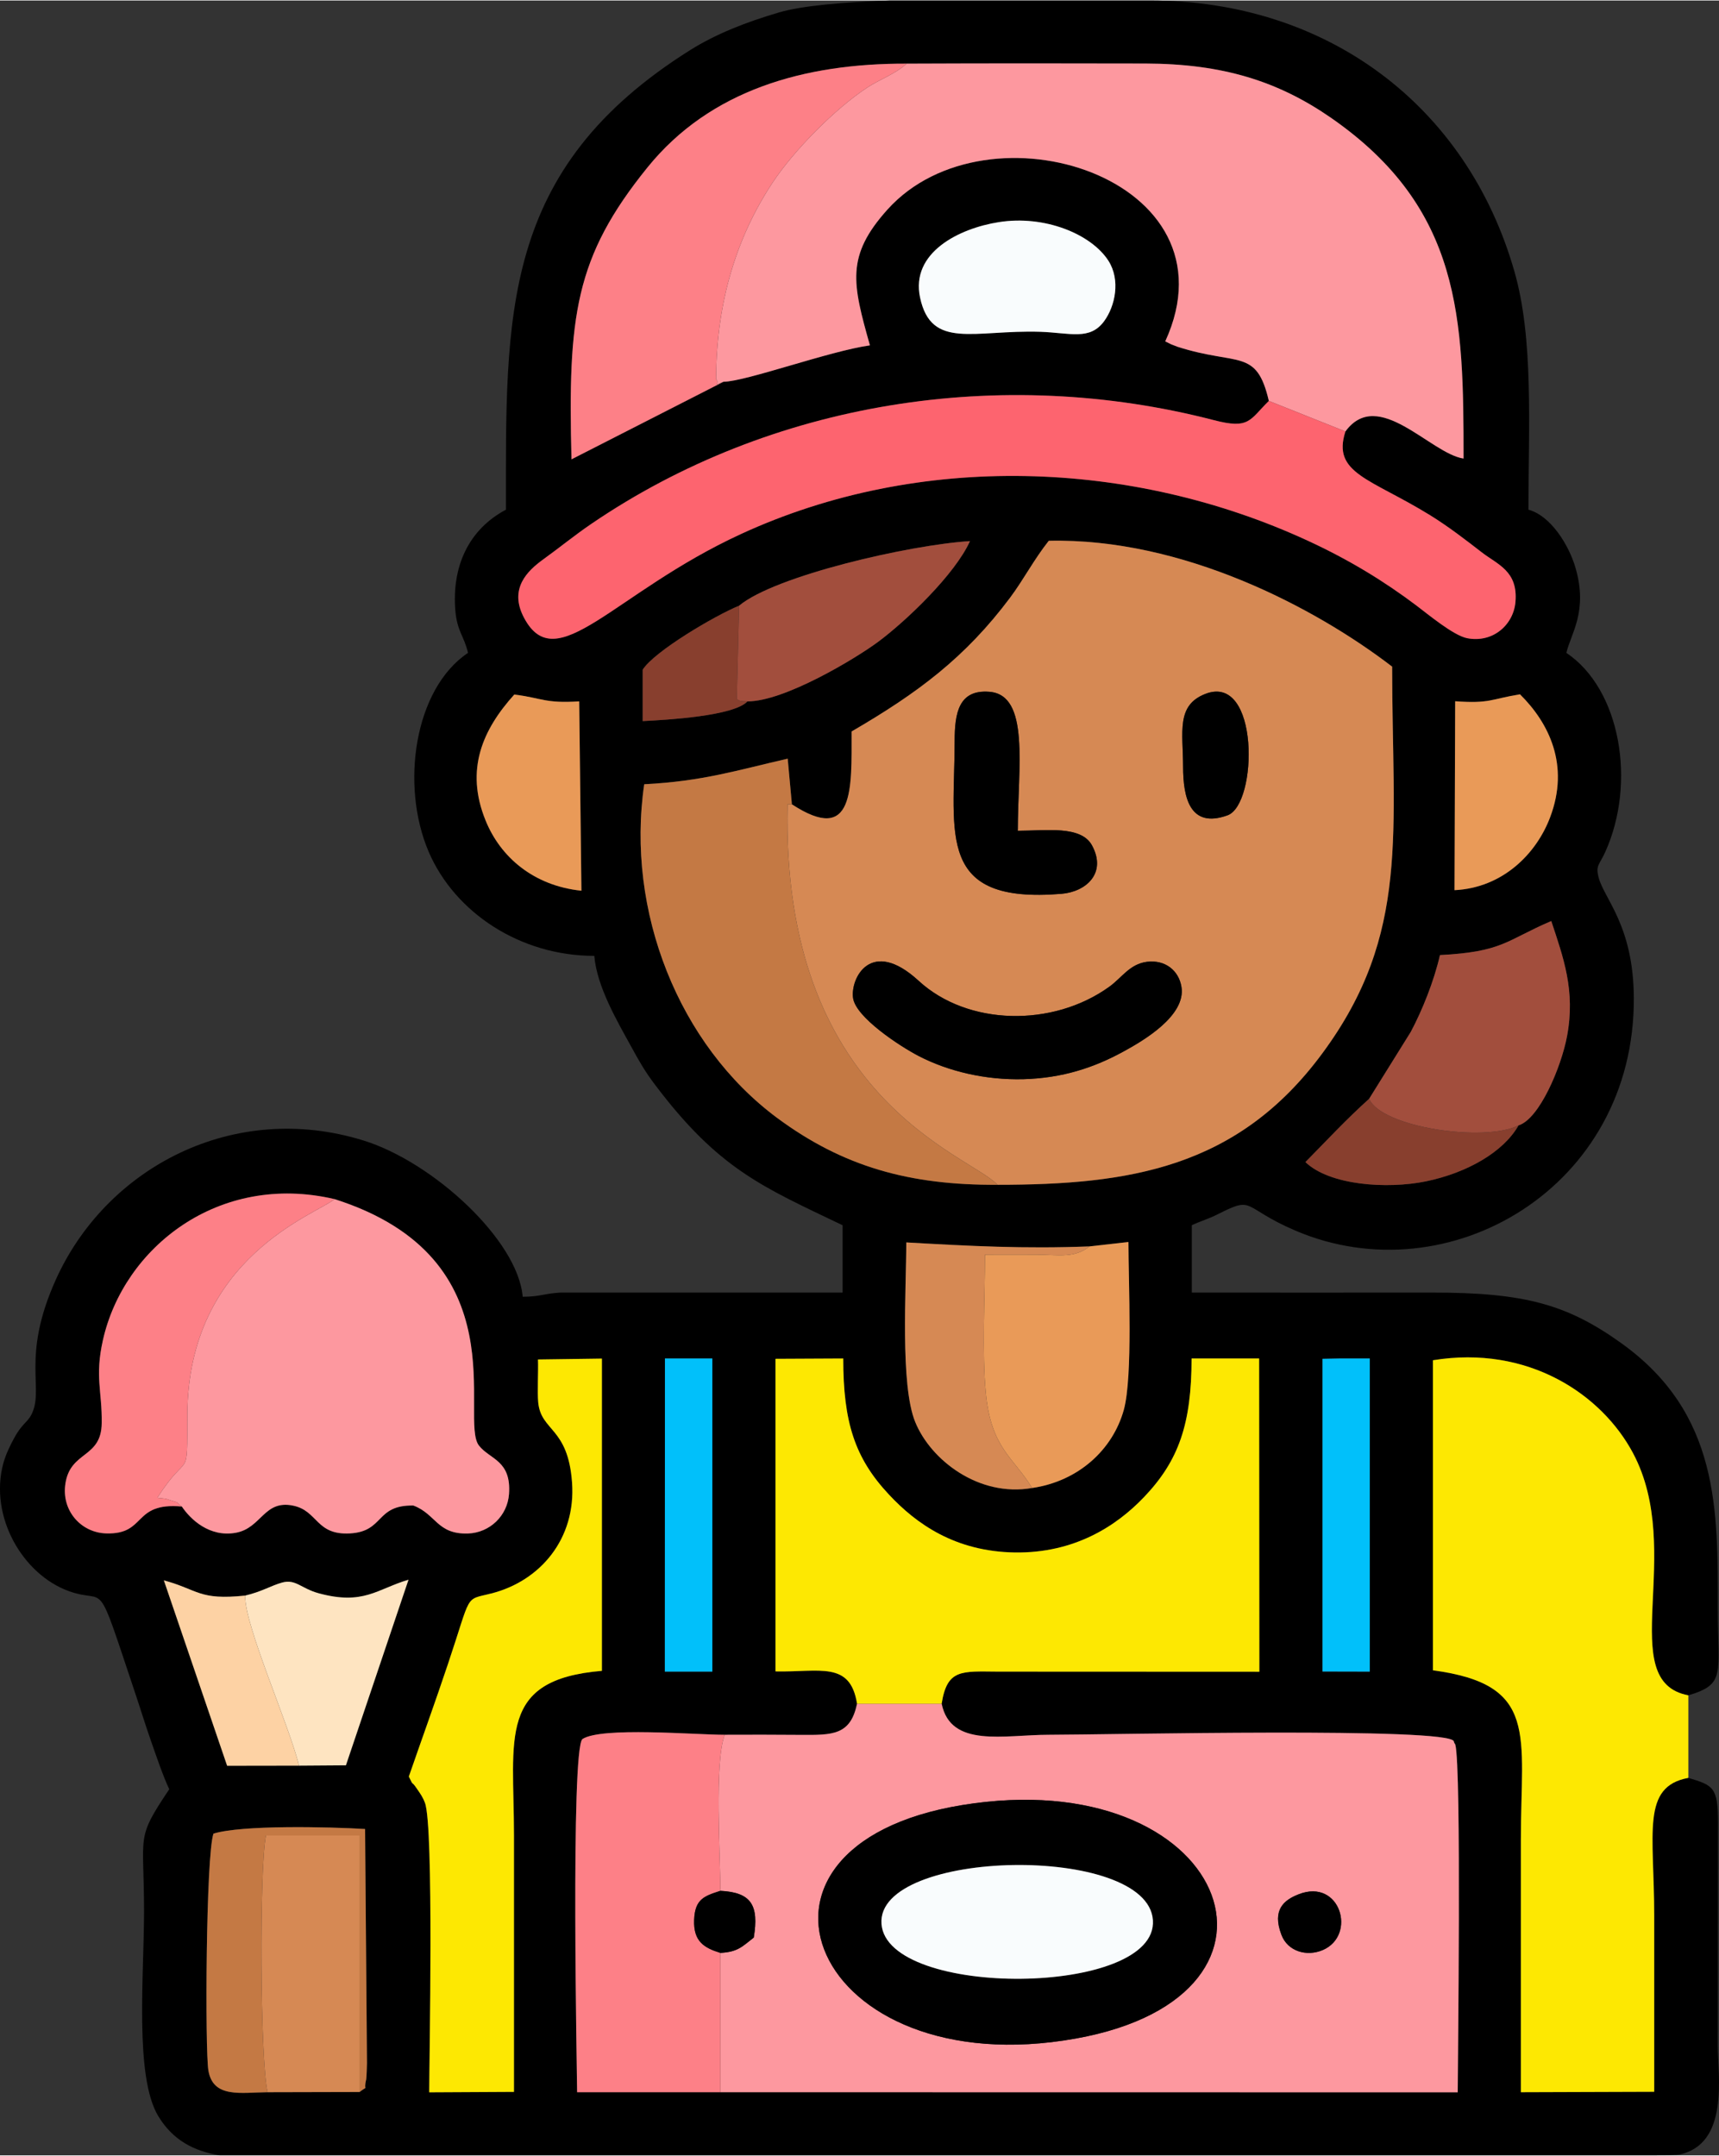 <?xml version="1.0" encoding="UTF-8"?>
<!DOCTYPE svg PUBLIC "-//W3C//DTD SVG 1.1//EN" "http://www.w3.org/Graphics/SVG/1.1/DTD/svg11.dtd">
<!-- Creator: CorelDRAW -->
<svg xmlns="http://www.w3.org/2000/svg" xml:space="preserve" width="1276px" height="1600px" version="1.1" shape-rendering="geometricPrecision" text-rendering="geometricPrecision" image-rendering="optimizeQuality" fill-rule="evenodd" clip-rule="evenodd"
viewBox="0 0 155.99 195.51"
 xmlns:xlink="http://www.w3.org/1999/xlink"
 xmlns:xodm="http://www.corel.com/coreldraw/odm/2003">
 <rect x="0" y="0" width="155.99" height="195.51" fill="#333333" stroke="none"/>
 <g id="Слой_x0020_1">
  <g id="_2216739609968">
   <path fill="black" d="M32.63 189.76l-8.35 0.02c-2.42,0.02 -4.94,0.57 -5.37,-1.97 -0.31,-1.83 -0.23,-19.5 0.46,-21.49 2.57,-0.8 10.47,-0.62 13.76,-0.42l0.17 21.23c0,0.2 -0.04,1.35 -0.07,1.49 -0.29,1.21 0.3,0.44 -0.6,1.14zm48.16 -189.76l23.54 0c16.09,-0.01 28.79,9.54 33.09,24.57 1.76,6.12 1.28,13.95 1.28,21.63 2,0.54 3.66,3.17 4.27,5.28 1.15,3.95 -0.43,5.97 -0.83,7.71 4.92,3.3 6.36,11.78 3.53,18.06 -0.53,1.18 -0.89,1.2 -0.61,2.3 0.5,1.95 3.17,4.38 3.2,10.94 0.09,17.22 -16.81,27.04 -30.68,21.13 -4.94,-2.11 -3.69,-3.21 -7.01,-1.53 -0.96,0.49 -1.58,0.63 -2.42,1.03l0 6.11c7.25,0 14.51,0.01 21.77,0 8.37,-0.01 12.26,1.05 17.19,4.58 8.95,6.4 8.77,15.2 8.77,24.06 0,6.01 0.76,6.88 -2.67,7.9 -6.75,-1.26 -0.25,-13 -5.02,-21.97 -2.84,-5.34 -9.52,-9.84 -18.16,-8.43l0 28.13c9.64,1.29 7.98,5.82 7.98,15.37 0,7.62 0,15.23 0,22.91l12.1 -0.04c0,-5.33 0,-10.66 0,-15.99 0,-7.5 -1.2,-11.7 3.1,-12.49 2.25,0.68 2.69,0.83 2.69,4.06l-0.02 20.26c0,2.69 1.07,8.91 -3.51,9.86 -0.14,0.02 -0.9,0.05 -2.17,0.07l-118.8 0 -11.46 0c-2.35,-0.39 -4.26,-1.37 -5.59,-3.58 -2.15,-3.6 -1.28,-12.73 -1.28,-18.57 0,-7.11 -0.79,-6.48 2.29,-11.07 -0.54,-1.12 -1.2,-3.07 -1.68,-4.44 -0.55,-1.58 -0.91,-2.78 -1.42,-4.3 -3.68,-11.01 -2.44,-7.94 -6.03,-9.24 -4.16,-1.51 -7.23,-6.74 -5.93,-11.59 0.24,-0.85 0.64,-1.67 1.04,-2.39 0.63,-1.14 1.14,-1.34 1.48,-1.97 1.27,-2.37 -0.96,-5.16 2.23,-12.27 4.59,-10.22 16.15,-16.31 27.93,-12.66 6.31,1.95 14.03,9.05 14.45,14.18 1.57,0 1.97,-0.3 3.44,-0.38l25.59 0 0 -6.11c-7.26,-3.48 -11.23,-5.07 -17.03,-12.76 -0.93,-1.23 -1.44,-2.14 -2.2,-3.53 -1.19,-2.17 -3.07,-5.35 -3.3,-8.15 -6.74,0 -12.65,-3.93 -15.02,-9.42 -2.6,-6.04 -1.32,-14.81 3.56,-18.07 -0.36,-1.54 -0.99,-1.95 -1.15,-3.83 -0.33,-3.98 1.18,-7.35 4.59,-9.16 0,-17.62 -0.54,-30.86 16.72,-41.7 2.38,-1.49 5.09,-2.54 8.04,-3.41 2.1,-0.62 5.82,-0.94 10.12,-1.09zm39.22 123.24l1.5 -0.03 2.79 0 0 28.41 -4.29 -0.01 0 -28.37zm-34.56 31.29c0.82,4.04 5.66,2.82 9.72,2.82 5.21,0 36.62,-0.72 36.76,0.61 0.02,0.15 0.11,0.21 0.13,0.28 0.57,1.97 0.22,29.51 0.22,31.55l-66.91 -0.01 -13 0c0,-1.08 -0.6,-31.04 0.48,-32.04 1.73,-1.13 10.16,-0.39 12.91,-0.39 2.3,-0.01 4.59,-0.01 6.88,0.01 2.91,0.02 4.54,0.04 5.13,-2.83 -0.62,-3.91 -3.4,-2.84 -7.4,-2.93l0 -28.36 6.15 -0.03c0,5.75 1.03,9.02 4.14,12.34 2.5,2.68 6.03,5.18 11.45,5.26 5.37,0.07 9.17,-2.37 11.7,-5.02 3.16,-3.31 4.31,-6.64 4.32,-12.58l6.13 0 0.02 28.42 -23.7 -0.01c-3.33,-0.02 -4.63,-0.26 -5.13,2.91zm-25.11 -31.32l4.3 0 0 28.41 -4.31 0 0.01 -28.41zm-38.09 21.51c1.5,-0.35 2.34,-0.9 3.35,-1.18 1.23,-0.34 1.71,0.53 3.31,0.97 4.08,1.11 5.28,-0.37 8.16,-1.23l-5.68 16.84 -4.26 0.03 -6.52 0.01 -5.74 -16.82c3.16,0.86 3.16,1.82 7.38,1.38zm26.57 -21.42l5.8 -0.08 0 28.33c-9.48,0.79 -7.98,6.05 -7.98,14.94 0,7.75 0,15.51 0,23.26l-7.69 0.04c0,-2.77 0.43,-24.15 -0.39,-26.27 -0.22,-0.57 -0.42,-0.82 -0.69,-1.22 -0.64,-0.96 -0.26,-0.09 -0.77,-1.16 1.18,-3.41 2.4,-6.77 3.55,-10.21 2.18,-6.48 1.45,-5.78 3.93,-6.4 4.46,-1.13 7.7,-4.98 7.33,-10.07 -0.36,-5.04 -2.82,-4.62 -3.07,-7.27 -0.09,-0.95 0.02,-2.78 -0.02,-3.89zm-18.46 -14.55c16.97,5.4 11.24,20.02 13.11,22.37 0.99,1.26 2.94,1.32 2.72,4.39 -0.14,1.95 -1.72,3.51 -3.73,3.58 -2.81,0.08 -2.87,-1.75 -4.95,-2.54 -3.46,-0.06 -2.61,2.35 -5.74,2.53 -3.12,0.18 -2.9,-2.05 -5.17,-2.52 -2.65,-0.55 -2.86,2.03 -5.19,2.46 -2.4,0.44 -4.13,-1.22 -4.91,-2.38 -4.52,-0.4 -3.16,2.55 -6.86,2.44 -2.29,-0.06 -4.1,-2.08 -3.7,-4.55 0.47,-2.96 3.26,-2.25 3.29,-5.46 0.04,-2.91 -0.64,-4.2 0.11,-7.53 1.88,-8.38 10.49,-15.25 21.02,-12.79zm68.51 4.29l3.53 -0.4c0,3.67 0.41,12.22 -0.42,15.23 -1.01,3.63 -4.13,6.48 -8.32,7.09 -4.84,0.85 -9.21,-2.54 -10.61,-5.99 -1.38,-3.37 -0.81,-12.1 -0.81,-16.29 5.83,0.33 10.65,0.59 16.63,0.36zm38.93 -10.98c-1.38,2.43 -4.68,4.31 -8.41,5.08 -3.54,0.72 -8.75,0.36 -10.93,-1.75 1.98,-2.01 3.71,-3.88 5.78,-5.74l3.78 -6.07c1.04,-1.95 2.1,-4.58 2.65,-6.97 5.73,-0.3 5.97,-1.32 10.1,-3.09 1.09,3.3 2.21,6.31 1.43,10.45 -0.52,2.78 -2.5,7.5 -4.4,8.09zm-47.28 5.39c-7.97,0.05 -14,-1.63 -19.99,-6.06 -8.94,-6.63 -13.75,-18.76 -12.07,-30.28 5.31,-0.27 8.38,-1.26 13.02,-2.32l0.38 4.14c5.68,3.71 5.42,-1.39 5.42,-6.61 6.02,-3.5 10.32,-6.71 14.39,-12.15 1.21,-1.62 2.14,-3.43 3.5,-5.15 12.13,-0.27 24.15,6.04 31.16,11.42 0,15.04 1.67,24.23 -6.31,35.05 -7.71,10.48 -17.61,11.96 -29.5,11.96zm-37.76 -26.68c-4.35,-0.45 -7.35,-3.06 -8.69,-6.36 -1.9,-4.65 -0.25,-8.28 2.6,-11.44 2.54,0.32 2.78,0.82 5.89,0.62l0.2 17.18zm79.29 -17.19c3.16,0.23 3.24,-0.2 5.88,-0.63 2.61,2.58 4.54,6.41 2.73,11.17 -1.25,3.31 -4.31,6.39 -8.67,6.6l0.06 -17.14zm-64.22 0.01c-1.23,1.33 -7.28,1.68 -9.51,1.79l0 -4.66c1.05,-1.67 6.57,-4.92 8.75,-5.81 3.25,-2.72 15.47,-5.52 20.95,-5.86 -1.36,3.02 -5.8,7.26 -8.35,9.15 -2.08,1.54 -8.53,5.41 -11.84,5.39zm22.81 -43.48c4.15,-0.66 8.38,1.08 9.94,3.5 1.12,1.75 0.62,4.11 -0.38,5.48 -1.3,1.78 -3.09,1.06 -5.8,0.97 -6.01,-0.19 -9.89,1.66 -10.91,-3.11 -0.87,-4.09 3.56,-6.28 7.15,-6.84zm-24.98 14.48l-13.8 7.04c-0.33,-12.98 0.29,-18.32 6.9,-26.49 5.7,-7.04 14.27,-9.44 23.51,-9.41 7.22,-0.03 14.46,-0.03 21.68,-0.01 7,0.02 12.03,1.6 16.84,4.93 11.86,8.24 12.02,18.22 12.02,30.91 -3.01,-0.45 -7.75,-6.52 -10.72,-2.46 -1.24,3.82 2.27,4.26 7.7,7.61 1.66,1.03 3.23,2.24 4.66,3.35 1.43,1.11 3.31,1.69 3.07,4.5 -0.17,2.06 -2.02,3.75 -4.38,3.3 -1.26,-0.25 -3.56,-2.18 -4.64,-2.99 -2.9,-2.18 -6.04,-4.11 -9.81,-5.85 -15.95,-7.37 -35.25,-8.09 -51.48,-0.6 -11.54,5.32 -16.72,13.14 -19.66,7.58 -1.41,-2.67 0.37,-4.29 1.73,-5.28 1.54,-1.11 2.82,-2.17 4.39,-3.24 16.27,-11.08 37.14,-14.42 56.5,-9.4 3.23,0.84 3.22,-0.03 4.97,-1.75 -1.12,-4.82 -2.78,-3.15 -8.28,-4.91 -0.11,-0.04 -0.49,-0.19 -0.57,-0.22l-0.55 -0.27c6.78,-14.8 -16.13,-22.05 -25.21,-11.96 -3.8,4.23 -3.17,6.7 -1.59,12.32 -3.66,0.51 -11.31,3.3 -13.28,3.3z"/>
   <path fill="#D68954" d="M77.41 90.5c-0.25,-1.79 1.63,-5.53 5.95,-1.56 4.45,4.1 12.18,4.23 17.29,0.55 1.16,-0.83 1.85,-2.06 3.42,-2.27 1.68,-0.21 2.9,0.8 3.14,2.27 0.43,2.63 -3.48,4.9 -5.28,5.88 -2.63,1.44 -5.5,2.4 -9.05,2.5 -3.46,0.09 -6.81,-0.71 -9.49,-2.09 -1.76,-0.91 -5.74,-3.53 -5.98,-5.28zm14.95 -15.17c2.53,0 5.75,-0.51 6.74,1.34 1.35,2.51 -0.54,4.19 -2.76,4.38 -11.41,0.95 -9.73,-5.38 -9.71,-13.86 0,-2.57 0.38,-4.68 3.14,-4.47 3.72,0.28 2.59,6.86 2.59,12.61zm17 -12.41c4.96,-1.96 4.79,10.02 2.03,11.01 -3.42,1.23 -4.03,-1.62 -4.03,-4.42 -0.01,-3.15 -0.64,-5.55 2,-6.59zm-37.5 10.01l-0.39 0c-0.63,26.76 16.45,31.75 19.05,34.52 11.89,0 21.79,-1.48 29.5,-11.96 7.98,-10.82 6.31,-20.01 6.31,-35.05 -7.01,-5.38 -19.03,-11.69 -31.16,-11.42 -1.36,1.72 -2.29,3.53 -3.5,5.15 -4.07,5.44 -8.37,8.65 -14.39,12.15 0,5.22 0.26,10.32 -5.42,6.61z"/>
   <path fill="#FD989F" d="M117.85 171.82c3.78,-1.48 5.29,3.72 2.19,5.06 -1.47,0.63 -3.2,0.12 -3.76,-1.39 -0.86,-2.28 0.24,-3.15 1.57,-3.67zm-30.55 -8.09c23.97,-3.92 32.42,17.22 10.32,21.18 -23.87,4.29 -33.02,-17.46 -10.32,-21.18zm-21.54 -6.38c-0.95,2.59 -0.39,10.91 -0.39,14.16 2.82,0.14 3.51,1.31 3.03,4.24 -1.02,0.79 -1.43,1.31 -3.03,1.39l0 12.64 66.91 0.01c0,-2.04 0.35,-29.58 -0.22,-31.55 -0.02,-0.07 -0.11,-0.13 -0.13,-0.28 -0.14,-1.33 -31.55,-0.61 -36.76,-0.61 -4.06,0 -8.9,1.22 -9.72,-2.82l-7.68 0c-0.59,2.87 -2.22,2.85 -5.13,2.83 -2.29,-0.02 -4.58,-0.02 -6.88,-0.01z"/>
   <path fill="#FD989F" d="M65.66 34.59c1.97,0 9.62,-2.79 13.28,-3.3 -1.58,-5.62 -2.21,-8.09 1.59,-12.32 9.08,-10.09 31.99,-2.84 25.21,11.96l0.55 0.27c0.08,0.03 0.46,0.18 0.57,0.22 5.5,1.76 7.16,0.09 8.28,4.91l6.95 2.77c2.97,-4.06 7.71,2.01 10.72,2.46 0,-12.69 -0.16,-22.67 -12.02,-30.91 -4.81,-3.33 -9.84,-4.91 -16.84,-4.93 -7.22,-0.02 -14.46,-0.02 -21.68,0.01 -1.06,0.97 -2.43,1.41 -3.62,2.2 -2.88,1.91 -6.59,5.64 -8.56,8.62 -3.2,4.86 -5.09,10.72 -5.11,17.82 0.43,0.38 -0.51,0.69 0.68,0.22z"/>
   <path fill="#FDE802" d="M153.21 161.26l0 -7.49c-6.75,-1.26 -0.25,-13 -5.02,-21.97 -2.84,-5.34 -9.52,-9.84 -18.16,-8.43l0 28.13c9.64,1.29 7.98,5.82 7.98,15.37 0,7.62 0,15.23 0,22.91l12.1 -0.04c0,-5.33 0,-10.66 0,-15.99 0,-7.5 -1.2,-11.7 3.1,-12.49z"/>
   <path fill="#FDE802" d="M77.77 154.53l7.68 0c0.5,-3.17 1.8,-2.93 5.13,-2.91l23.7 0.01 -0.02 -28.42 -6.13 0c-0.01,5.94 -1.16,9.27 -4.32,12.58 -2.53,2.65 -6.33,5.09 -11.7,5.02 -5.42,-0.08 -8.95,-2.58 -11.45,-5.26 -3.11,-3.32 -4.14,-6.59 -4.14,-12.34l-6.15 0.03 0 28.36c4,0.09 6.78,-0.98 7.4,2.93z"/>
   <path fill="#FD646F" d="M122.09 39.1l-6.95 -2.77c-1.75,1.72 -1.74,2.59 -4.97,1.75 -19.36,-5.02 -40.23,-1.68 -56.5,9.4 -1.57,1.07 -2.85,2.13 -4.39,3.24 -1.36,0.99 -3.14,2.61 -1.73,5.28 2.94,5.56 8.12,-2.26 19.66,-7.58 16.23,-7.49 35.53,-6.77 51.48,0.6 3.77,1.74 6.91,3.67 9.81,5.85 1.08,0.81 3.38,2.74 4.64,2.99 2.36,0.45 4.21,-1.24 4.38,-3.3 0.24,-2.81 -1.64,-3.39 -3.07,-4.5 -1.43,-1.11 -3,-2.32 -4.66,-3.35 -5.43,-3.35 -8.94,-3.79 -7.7,-7.61z"/>
   <path fill="#FD989F" d="M16.5 136.64c0.78,1.16 2.51,2.82 4.91,2.38 2.33,-0.43 2.54,-3.01 5.19,-2.46 2.27,0.47 2.05,2.7 5.17,2.52 3.13,-0.18 2.28,-2.59 5.74,-2.53 2.08,0.79 2.14,2.62 4.95,2.54 2.01,-0.07 3.59,-1.63 3.73,-3.58 0.22,-3.07 -1.73,-3.13 -2.72,-4.39 -1.87,-2.35 3.86,-16.97 -13.11,-22.37 -1.61,1.37 -13.3,5.23 -13.36,19.55 -0.02,6.37 0.15,3.03 -2.72,7.55 0.12,0.02 0.7,0.06 0.81,0.1 1.46,0.5 0.57,0.05 1.41,0.69z"/>
   <path fill="#FDE802" d="M38.56 163.52c0.82,2.12 0.39,23.5 0.39,26.27l7.69 -0.04c0,-7.75 0,-15.51 0,-23.26 0,-8.89 -1.5,-14.15 7.98,-14.94l0 -28.33 -5.8 0.08c0.04,1.11 -0.07,2.94 0.02,3.89 0.25,2.65 2.71,2.23 3.07,7.27 0.37,5.09 -2.87,8.94 -7.33,10.07 -2.48,0.62 -1.75,-0.08 -3.93,6.4 -1.15,3.44 -2.37,6.8 -3.55,10.21 0.51,1.07 0.13,0.2 0.77,1.16 0.27,0.4 0.47,0.65 0.69,1.22z"/>
   <path fill="#C47944" d="M90.52 107.45c-2.6,-2.77 -19.68,-7.76 -19.05,-34.52l0.39 0 -0.38 -4.14c-4.64,1.06 -7.71,2.05 -13.02,2.32 -1.68,11.52 3.13,23.65 12.07,30.28 5.99,4.43 12.02,6.11 19.99,6.06z"/>
   <path fill="black" d="M79.99 174.51c-0.5,-6.83 24.16,-7.3 24.63,-0.34 0.47,6.95 -24.13,7.12 -24.63,0.34zm7.31 -10.78c-22.7,3.72 -13.55,25.47 10.32,21.18 22.1,-3.96 13.65,-25.1 -10.32,-21.18z"/>
   <path fill="#FD8087" d="M65.37 189.78l0 -12.64c-1.46,-0.45 -2.46,-1.03 -2.38,-3 0.07,-1.88 0.91,-2.16 2.38,-2.63 0,-3.25 -0.56,-11.57 0.39,-14.16 -2.75,0 -11.18,-0.74 -12.91,0.39 -1.08,1 -0.48,30.96 -0.48,32.04l13 0z"/>
   <path fill="#FD8087" d="M65.66 34.59c-1.19,0.47 -0.25,0.16 -0.68,-0.22 0.02,-7.1 1.91,-12.96 5.11,-17.82 1.97,-2.98 5.68,-6.71 8.56,-8.62 1.19,-0.79 2.56,-1.23 3.62,-2.2 -9.24,-0.03 -17.81,2.37 -23.51,9.41 -6.61,8.17 -7.23,13.51 -6.9,26.49l13.8 -7.04z"/>
   <path fill="#FD8087" d="M16.5 136.64c-0.84,-0.64 0.05,-0.19 -1.41,-0.69 -0.11,-0.04 -0.69,-0.08 -0.81,-0.1 2.87,-4.52 2.7,-1.18 2.72,-7.55 0.06,-14.32 11.75,-18.18 13.36,-19.55 -10.53,-2.46 -19.14,4.41 -21.02,12.79 -0.75,3.33 -0.07,4.62 -0.11,7.53 -0.03,3.21 -2.82,2.5 -3.29,5.46 -0.4,2.47 1.41,4.49 3.7,4.55 3.7,0.11 2.34,-2.84 6.86,-2.44z"/>
   <path fill="#E99A58" d="M98.87 113.04c-1.39,1.08 -2.66,0.77 -4.85,0.75 -1.54,-0.01 -3.1,0 -4.64,0 0,3.84 -0.28,8.88 0.08,12.58 0.48,5 2.52,5.82 4.2,8.59 4.19,-0.61 7.31,-3.46 8.32,-7.09 0.83,-3.01 0.42,-11.56 0.42,-15.23l-3.53 0.4z"/>
   <path fill="#A24E3D" d="M124.24 99.65c1.12,2.6 10.47,3.97 13.56,2.41 1.9,-0.59 3.88,-5.31 4.4,-8.09 0.78,-4.14 -0.34,-7.15 -1.43,-10.45 -4.13,1.77 -4.37,2.79 -10.1,3.09 -0.55,2.39 -1.61,5.02 -2.65,6.97l-3.78 6.07z"/>
   <path fill="#D68954" d="M24.28 189.78l8.35 -0.02 0 -23.27 -8.5 0c-0.6,3.02 -0.53,20.31 0.15,23.29z"/>
   <path fill="#F9FCFD" d="M79.99 174.51c0.5,6.78 25.1,6.61 24.63,-0.34 -0.47,-6.96 -25.13,-6.49 -24.63,0.34z"/>
   <path fill="black" d="M101.93 95.37c1.8,-0.98 5.71,-3.25 5.28,-5.88 -0.24,-1.47 -1.46,-2.48 -3.14,-2.27 -1.57,0.21 -2.26,1.44 -3.42,2.27 -5.11,3.68 -12.84,3.55 -17.29,-0.55 -4.32,-3.97 -6.2,-0.23 -5.95,1.56 0.24,1.75 4.22,4.37 5.98,5.28 2.68,1.38 6.03,2.18 9.49,2.09 3.55,-0.1 6.42,-1.06 9.05,-2.5z"/>
   <path fill="#A24E3D" d="M67.07 54.91l-0.21 8.48c0.18,0.04 0.01,0.19 0.97,0.2 3.31,0.02 9.76,-3.85 11.84,-5.39 2.55,-1.89 6.99,-6.13 8.35,-9.15 -5.48,0.34 -17.7,3.14 -20.95,5.86z"/>
   <path fill="#D68954" d="M93.66 134.96c-1.68,-2.77 -3.72,-3.59 -4.2,-8.59 -0.36,-3.7 -0.08,-8.74 -0.08,-12.58 1.54,0 3.1,-0.01 4.64,0 2.19,0.02 3.46,0.33 4.85,-0.75 -5.98,0.23 -10.8,-0.03 -16.63,-0.36 0,4.19 -0.57,12.92 0.81,16.29 1.4,3.45 5.77,6.84 10.61,5.99z"/>
   <path fill="#F9FCFD" d="M90.64 20.11c-3.59,0.56 -8.02,2.75 -7.15,6.84 1.02,4.77 4.9,2.92 10.91,3.11 2.71,0.09 4.5,0.81 5.8,-0.97 1,-1.37 1.5,-3.73 0.38,-5.48 -1.56,-2.42 -5.79,-4.16 -9.94,-3.5z"/>
   <path fill="#FEE4C1" d="M22.25 144.72c-0.1,2.65 4.05,11.89 4.88,15.43l4.26 -0.03 5.68 -16.84c-2.88,0.86 -4.08,2.34 -8.16,1.23 -1.6,-0.44 -2.08,-1.31 -3.31,-0.97 -1.01,0.28 -1.85,0.83 -3.35,1.18z"/>
   <path fill="#C47944" d="M24.28 189.78c-0.68,-2.98 -0.75,-20.27 -0.15,-23.29l8.5 0 0 23.27c0.9,-0.7 0.31,0.07 0.6,-1.14 0.03,-0.14 0.07,-1.29 0.07,-1.49l-0.17 -21.23c-3.29,-0.2 -11.19,-0.38 -13.76,0.42 -0.69,1.99 -0.77,19.66 -0.46,21.49 0.43,2.54 2.95,1.99 5.37,1.97z"/>
   <path fill="#E99A58" d="M52.76 80.77l-0.2 -17.18c-3.11,0.2 -3.35,-0.3 -5.89,-0.62 -2.85,3.16 -4.5,6.79 -2.6,11.44 1.34,3.3 4.34,5.91 8.69,6.36z"/>
   <path fill="#E99A58" d="M132.05 63.58l-0.06 17.14c4.36,-0.21 7.42,-3.29 8.67,-6.6 1.81,-4.76 -0.12,-8.59 -2.73,-11.17 -2.64,0.43 -2.72,0.86 -5.88,0.63z"/>
   <path fill="black" d="M92.36 75.33c0,-5.75 1.13,-12.33 -2.59,-12.61 -2.76,-0.21 -3.14,1.9 -3.14,4.47 -0.02,8.48 -1.7,14.81 9.71,13.86 2.22,-0.19 4.11,-1.87 2.76,-4.38 -0.99,-1.85 -4.21,-1.34 -6.74,-1.34z"/>
   <polygon fill="#01C0FA" points="60.33,151.62 64.64,151.62 64.64,123.21 60.34,123.21 "/>
   <polygon fill="#01C0FA" points="120.01,151.61 124.3,151.62 124.3,123.21 121.51,123.21 120.01,123.24 "/>
   <path fill="#FDD2A4" d="M27.13 160.15c-0.83,-3.54 -4.98,-12.78 -4.88,-15.43 -4.22,0.44 -4.22,-0.52 -7.38,-1.38l5.74 16.82 6.52 -0.01z"/>
   <path fill="#883F2E" d="M137.8 102.06c-3.09,1.56 -12.44,0.19 -13.56,-2.41 -2.07,1.86 -3.8,3.73 -5.78,5.74 2.18,2.11 7.39,2.47 10.93,1.75 3.73,-0.77 7.03,-2.65 8.41,-5.08z"/>
   <path fill="#883F2E" d="M67.83 63.59c-0.96,-0.01 -0.79,-0.16 -0.97,-0.2l0.21 -8.48c-2.18,0.89 -7.7,4.14 -8.75,5.81l0 4.66c2.23,-0.11 8.28,-0.46 9.51,-1.79z"/>
   <path fill="black" d="M109.36 62.92c-2.64,1.04 -2.01,3.44 -2,6.59 0,2.8 0.61,5.65 4.03,4.42 2.76,-0.99 2.93,-12.97 -2.03,-11.01z"/>
   <path fill="black" d="M117.85 171.82c-1.33,0.52 -2.43,1.39 -1.57,3.67 0.56,1.51 2.29,2.02 3.76,1.39 3.1,-1.34 1.59,-6.54 -2.19,-5.06z"/>
   <path fill="black" d="M65.37 177.14c1.6,-0.08 2.01,-0.6 3.03,-1.39 0.48,-2.93 -0.21,-4.1 -3.03,-4.24 -1.47,0.47 -2.31,0.75 -2.38,2.63 -0.08,1.97 0.92,2.55 2.38,3z"/>
  </g>
 </g>
</svg>
